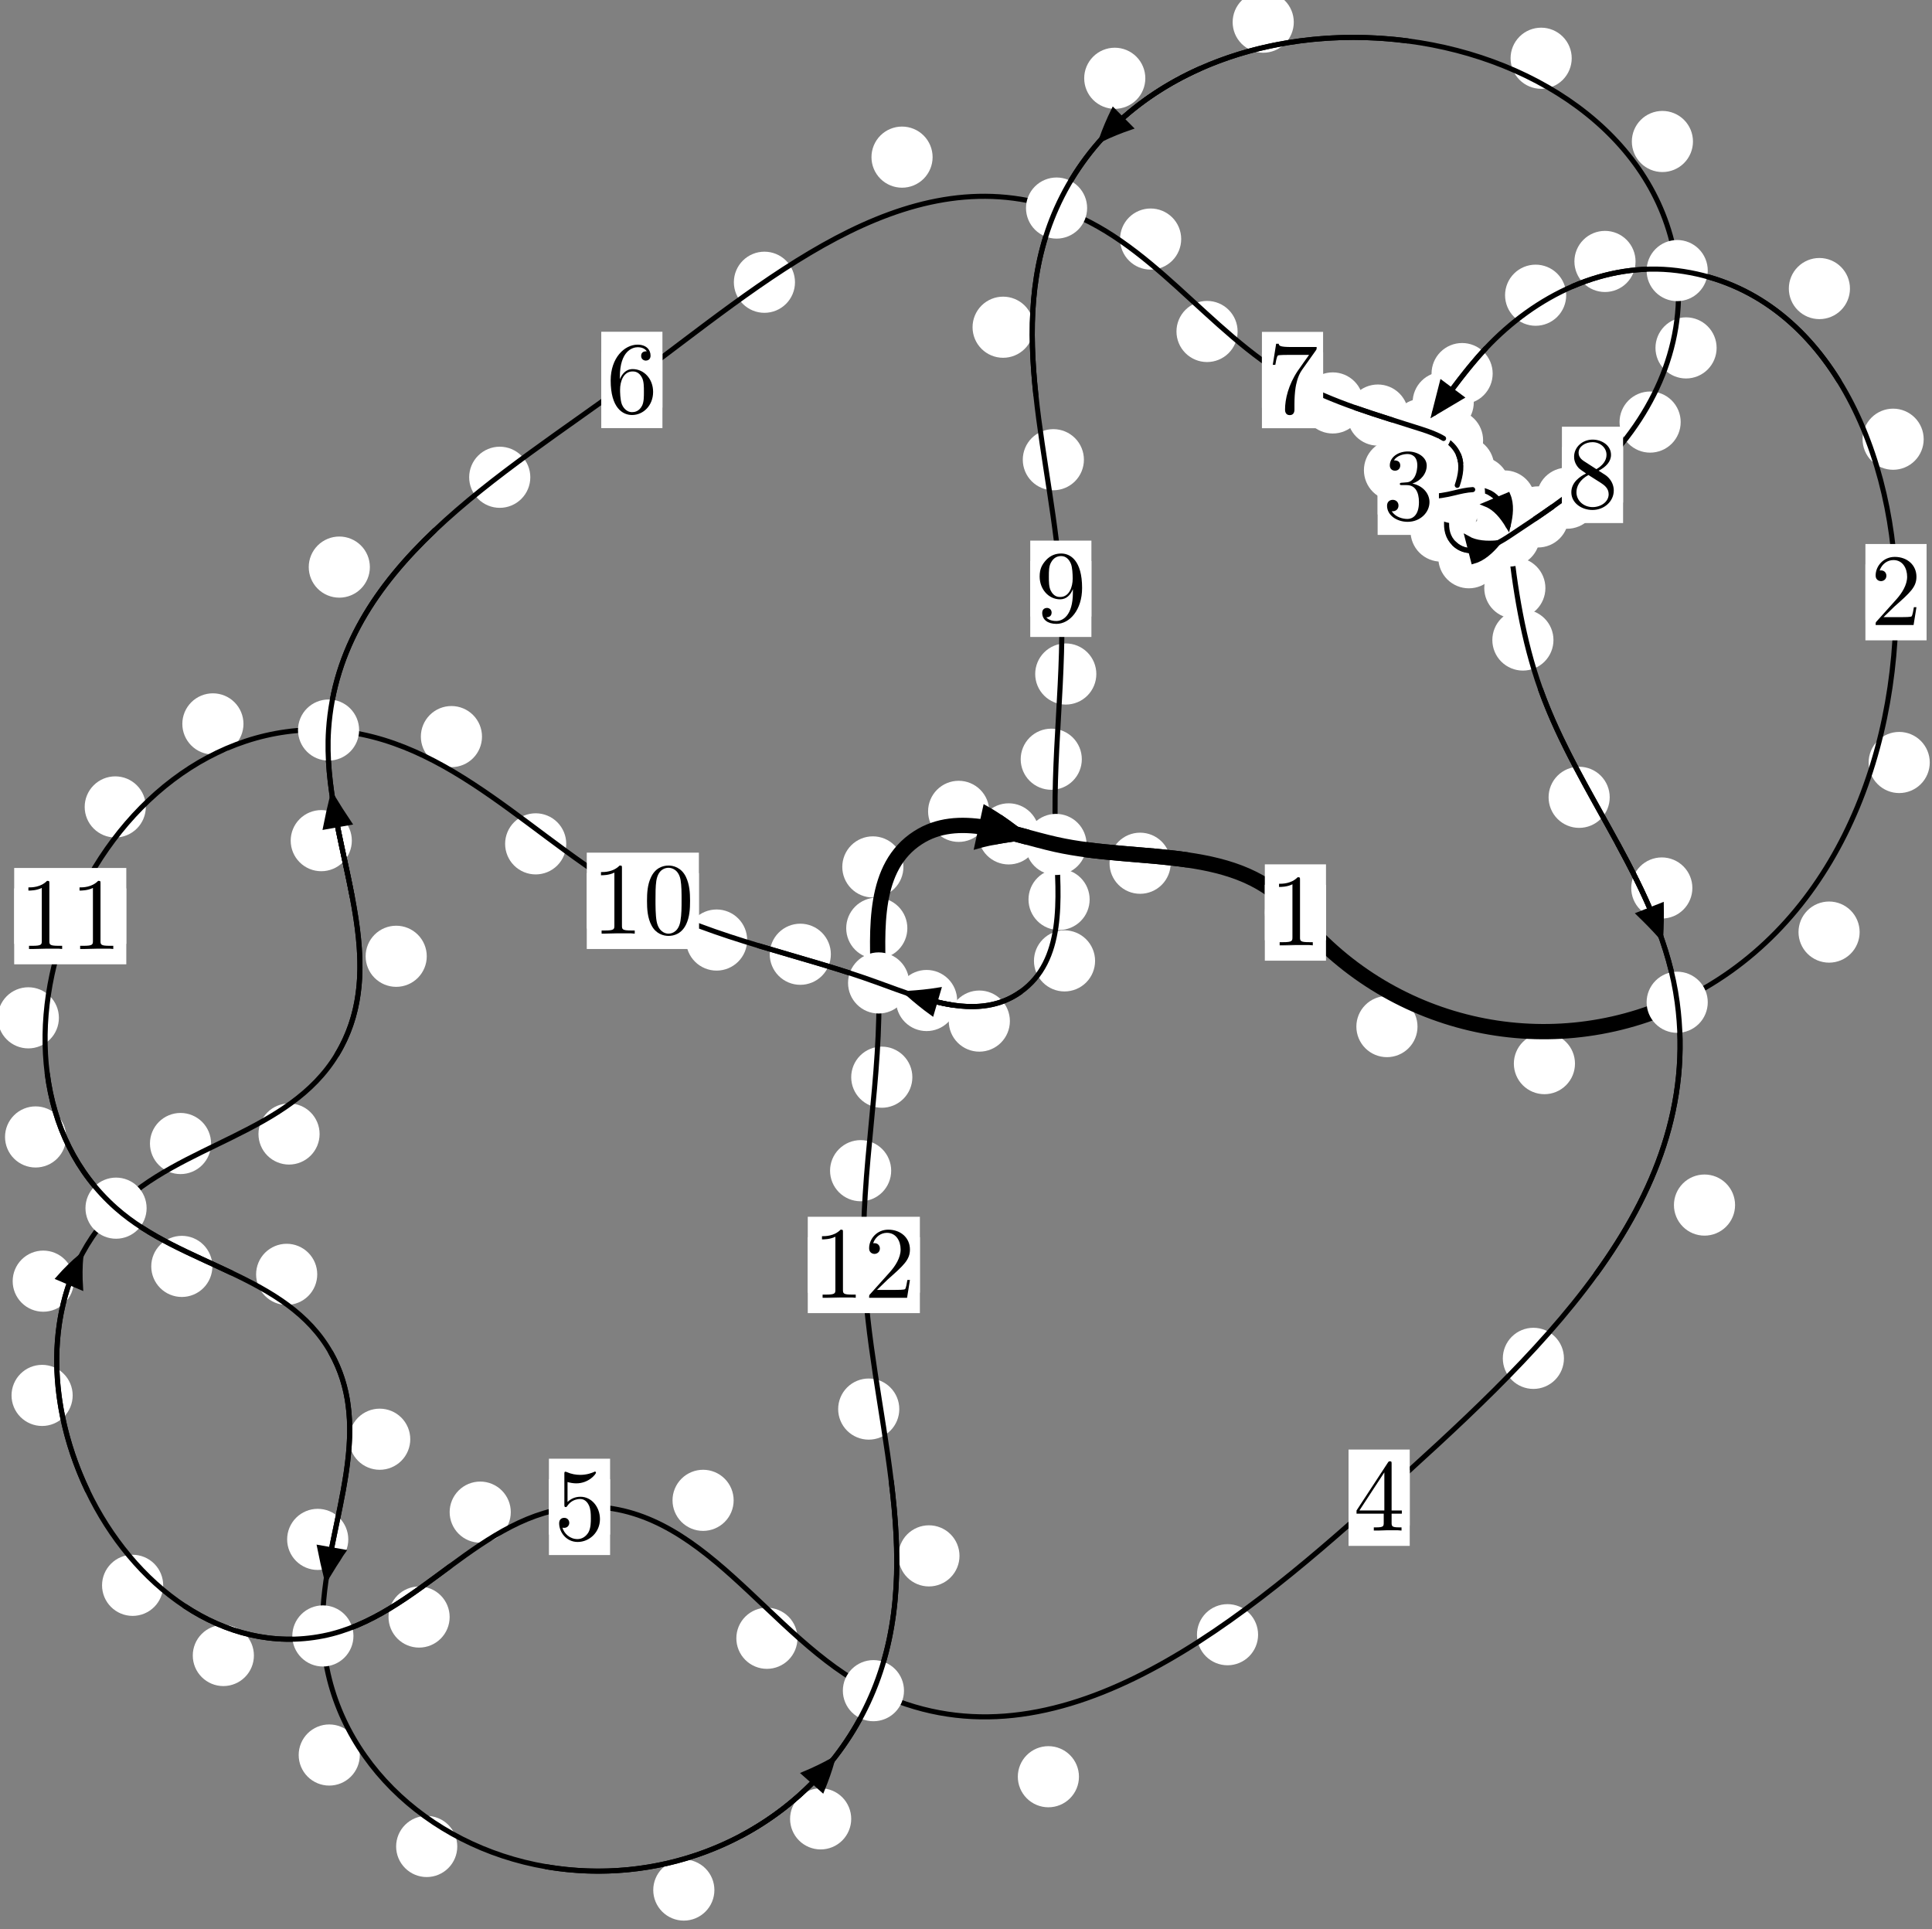 <?xml version="1.0"?>
<!-- Created by MetaPost 1.999 on 2021.07.06:0015 -->
<svg version="1.1" xmlns="http://www.w3.org/2000/svg" xmlns:xlink="http://www.w3.org/1999/xlink" width="188.916" height="188.614" viewBox="0 0 188.916 188.614">
<rect x="0" y="0" width="188.916" height="188.614" fill="#808080" stroke="none"/>
<!-- Original BoundingBox: -164.218613 -89.793549 24.697418 98.820892 -->
  <defs>
    <g transform="scale(0.01,0.01)" id="GLYPHcmr10_48">
      <path style="fill-rule: evenodd;" d="M460 -320C460 -400,455 -480,420 -554C374 -650,292 -666,250 -666C190 -666,117 -640,76 -547C44 -478,39 -400,39 -320C39 -245,43 -155,84 -79C127 2,200 22,249 22C303 22,379 1,423 -94C455 -163,460 -241,460 -320M249 -0C210 -0,151 -25,133 -121C122 -181,122 -273,122 -332C122 -396,122 -462,130 -516C149 -635,224 -644,249 -644C282 -644,348 -626,367 -527C377 -471,377 -395,377 -332C377 -257,377 -189,366 -125C351 -30,294 -0,249 -0"></path>
    </g>
    <g transform="scale(0.01,0.01)" id="GLYPHcmr10_49">
      <path style="fill-rule: evenodd;" d="M294 -640C294 -664,294 -666,271 -666C209 -602,121 -602,89 -602L89 -571C109 -571,168 -571,220 -597L220 -79C220 -43,217 -31,127 -31L95 -31L95 -0L257 -0L130 -3L217 -3L257 -3L297 -3L384 -3L419 -0L419 -31L387 -31C297 -31,294 -42,294 -79"></path>
    </g>
    <g transform="scale(0.01,0.01)" id="GLYPHcmr10_50">
      <path style="fill-rule: evenodd;" d="M127 -77L233 -180C389 -318,449 -372,449 -472C449 -586,359 -666,237 -666C124 -666,50 -574,50 -485C50 -429,100 -429,103 -429C120 -429,155 -441,155 -482C155 -508,137 -534,102 -534C94 -534,92 -534,89 -533C112 -598,166 -635,224 -635C315 -635,358 -554,358 -472C358 -392,308 -313,253 -251L61 -37C50 -26,50 -24,50 -0L421 -0L449 -174L424 -174C419 -144,412 -100,402 -85C395 -77,329 -77,307 -77"></path>
    </g>
    <g transform="scale(0.01,0.01)" id="GLYPHcmr10_51">
      <path style="fill-rule: evenodd;" d="M290 -352C372 -379,430 -449,430 -528C430 -610,342 -666,246 -666C145 -666,69 -606,69 -530C69 -497,91 -478,120 -478C151 -478,171 -500,171 -529C171 -579,124 -579,109 -579C140 -628,206 -641,242 -641C283 -641,338 -619,338 -529C338 -517,336 -459,310 -415C280 -367,246 -364,221 -363C213 -362,189 -360,182 -360C174 -359,167 -358,167 -348C167 -337,174 -337,191 -337L235 -337C317 -337,354 -269,354 -171C354 -35,285 -6,241 -6C198 -6,123 -23,88 -82C123 -77,154 -99,154 -137C154 -173,127 -193,98 -193C74 -193,42 -179,42 -135C42 -44,135 22,244 22C366 22,457 -69,457 -171C457 -253,394 -331,290 -352"></path>
    </g>
    <g transform="scale(0.01,0.01)" id="GLYPHcmr10_52">
      <path style="fill-rule: evenodd;" d="M294 -165L294 -78C294 -42,292 -31,218 -31L197 -31L197 -0L332 -0L238 -3L290 -3L332 -3L374 -3L427 -3L468 -0L468 -31L447 -31C373 -31,371 -42,371 -78L371 -165L471 -165L471 -196L371 -196L371 -651C371 -671,371 -677,355 -677C346 -677,343 -677,335 -665L28 -196L28 -165M300 -196L56 -196L300 -569"></path>
    </g>
    <g transform="scale(0.01,0.01)" id="GLYPHcmr10_53">
      <path style="fill-rule: evenodd;" d="M449 -201C449 -320,367 -420,259 -420C211 -420,168 -404,132 -369L132 -564C152 -558,185 -551,217 -551C340 -551,410 -642,410 -655C410 -661,407 -666,400 -666C399 -666,397 -666,392 -663C372 -654,323 -634,256 -634C216 -634,170 -641,123 -662C115 -665,113 -665,111 -665C101 -665,101 -657,101 -641L101 -345C101 -327,101 -319,115 -319C122 -319,124 -322,128 -328C139 -344,176 -398,257 -398C309 -398,334 -352,342 -334C358 -297,360 -258,360 -208C360 -173,360 -113,336 -71C312 -32,275 -6,229 -6C156 -6,99 -59,82 -118C85 -117,88 -116,99 -116C132 -116,149 -141,149 -165C149 -189,132 -214,99 -214C85 -214,50 -207,50 -161C50 -75,119 22,231 22C347 22,449 -74,449 -201"></path>
    </g>
    <g transform="scale(0.01,0.01)" id="GLYPHcmr10_54">
      <path style="fill-rule: evenodd;" d="M132 -328L132 -352C132 -605,256 -641,307 -641C331 -641,373 -635,395 -601C380 -601,340 -601,340 -556C340 -525,364 -510,386 -510C402 -510,432 -519,432 -558C432 -618,388 -666,305 -666C177 -666,42 -537,42 -316C42 -49,158 22,251 22C362 22,457 -72,457 -204C457 -331,368 -427,257 -427C189 -427,152 -376,132 -328M251 -6C188 -6,158 -66,152 -81C134 -128,134 -208,134 -226C134 -304,166 -404,256 -404C272 -404,318 -404,349 -342C367 -305,367 -254,367 -205C367 -157,367 -107,350 -71C320 -11,274 -6,251 -6"></path>
    </g>
    <g transform="scale(0.01,0.01)" id="GLYPHcmr10_55">
      <path style="fill-rule: evenodd;" d="M476 -609C485 -621,485 -623,485 -644L242 -644C120 -644,118 -657,114 -676L89 -676L56 -470L81 -470C84 -486,93 -549,106 -561C113 -567,191 -567,204 -567L411 -567C400 -551,321 -442,299 -409C209 -274,176 -135,176 -33C176 -23,176 22,222 22C268 22,268 -23,268 -33L268 -84C268 -139,271 -194,279 -248C283 -271,297 -357,341 -419"></path>
    </g>
    <g transform="scale(0.01,0.01)" id="GLYPHcmr10_56">
      <path style="fill-rule: evenodd;" d="M163 -457C117 -487,113 -521,113 -538C113 -599,178 -641,249 -641C322 -641,386 -589,386 -517C386 -460,347 -412,287 -377M309 -362C381 -399,430 -451,430 -517C430 -609,341 -666,250 -666C150 -666,69 -592,69 -499C69 -481,71 -436,113 -389C124 -377,161 -352,186 -335C128 -306,42 -250,42 -151C42 -45,144 22,249 22C362 22,457 -61,457 -168C457 -204,446 -249,408 -291C389 -312,373 -322,309 -362M209 -320L332 -242C360 -223,407 -193,407 -132C407 -58,332 -6,250 -6C164 -6,92 -68,92 -151C92 -209,124 -273,209 -320"></path>
    </g>
    <g transform="scale(0.01,0.01)" id="GLYPHcmr10_57">
      <path style="fill-rule: evenodd;" d="M367 -318L367 -286C367 -52,263 -6,205 -6C188 -6,134 -8,107 -42C151 -42,159 -71,159 -88C159 -119,135 -134,113 -134C97 -134,67 -125,67 -86C67 -19,121 22,206 22C335 22,457 -114,457 -329C457 -598,342 -666,253 -666C198 -666,149 -648,106 -603C65 -558,42 -516,42 -441C42 -316,130 -218,242 -218C303 -218,344 -260,367 -318M243 -241C227 -241,181 -241,150 -304C132 -341,132 -391,132 -440C132 -494,132 -541,153 -578C180 -628,218 -641,253 -641C299 -641,332 -607,349 -562C361 -530,365 -467,365 -421C365 -338,331 -241,243 -241"></path>
    </g>
  </defs>
  <path d="M138.607 100.379C138.607 99.586,138.292 98.826,137.731 98.265C137.171 97.705,136.411 97.39,135.618 97.39C134.825 97.39,134.065 97.705,133.505 98.265C132.944 98.826,132.629 99.586,132.629 100.379C132.629 101.171,132.944 101.932,133.505 102.492C134.065 103.053,134.825 103.367,135.618 103.367C136.411 103.367,137.171 103.053,137.731 102.492C138.292 101.932,138.607 101.171,138.607 100.379Z" style="fill: rgb(100%,100%,100%);stroke: none;"></path>
  <path d="M129.657 89.224C129.657 88.431,129.342 87.671,128.782 87.111C128.221 86.55,127.461 86.235,126.668 86.235C125.876 86.235,125.115 86.55,124.555 87.111C123.994 87.671,123.68 88.431,123.68 89.224C123.68 90.017,123.994 90.777,124.555 91.337C125.115 91.898,125.876 92.213,126.668 92.213C127.461 92.213,128.221 91.898,128.782 91.337C129.342 90.777,129.657 90.017,129.657 89.224Z" style="fill: rgb(100%,100%,100%);stroke: none;"></path>
  <path d="M181.84 91.137C181.84 90.345,181.525 89.584,180.965 89.024C180.405 88.464,179.644 88.149,178.852 88.149C178.059 88.149,177.299 88.464,176.738 89.024C176.178 89.584,175.863 90.345,175.863 91.137C175.863 91.93,176.178 92.69,176.738 93.251C177.299 93.811,178.059 94.126,178.852 94.126C179.644 94.126,180.405 93.811,180.965 93.251C181.525 92.69,181.84 91.93,181.84 91.137Z" style="fill: rgb(100%,100%,100%);stroke: none;"></path>
  <path d="M154.006 103.999C154.006 103.206,153.692 102.446,153.131 101.886C152.571 101.325,151.81 101.01,151.018 101.01C150.225 101.01,149.465 101.325,148.904 101.886C148.344 102.446,148.029 103.206,148.029 103.999C148.029 104.792,148.344 105.552,148.904 106.112C149.465 106.673,150.225 106.988,151.018 106.988C151.81 106.988,152.571 106.673,153.131 106.112C153.692 105.552,154.006 104.792,154.006 103.999Z" style="fill: rgb(100%,100%,100%);stroke: none;"></path>
  <path d="M188.103 42.946C188.103 42.153,187.788 41.393,187.228 40.832C186.667 40.272,185.907 39.957,185.114 39.957C184.322 39.957,183.562 40.272,183.001 40.832C182.441 41.393,182.126 42.153,182.126 42.946C182.126 43.738,182.441 44.498,183.001 45.059C183.562 45.619,184.322 45.934,185.114 45.934C185.907 45.934,186.667 45.619,187.228 45.059C187.788 44.498,188.103 43.738,188.103 42.946Z" style="fill: rgb(100%,100%,100%);stroke: none;"></path>
  <path d="M188.697 74.555C188.697 73.762,188.382 73.002,187.822 72.442C187.262 71.881,186.501 71.566,185.709 71.566C184.916 71.566,184.156 71.881,183.595 72.442C183.035 73.002,182.72 73.762,182.72 74.555C182.72 75.348,183.035 76.108,183.595 76.668C184.156 77.229,184.916 77.544,185.709 77.544C186.501 77.544,187.262 77.229,187.822 76.668C188.382 76.108,188.697 75.348,188.697 74.555Z" style="fill: rgb(100%,100%,100%);stroke: none;"></path>
  <path d="M159.928 25.564C159.928 24.771,159.613 24.011,159.052 23.45C158.492 22.89,157.732 22.575,156.939 22.575C156.146 22.575,155.386 22.89,154.826 23.45C154.265 24.011,153.95 24.771,153.95 25.564C153.95 26.356,154.265 27.117,154.826 27.677C155.386 28.237,156.146 28.552,156.939 28.552C157.732 28.552,158.492 28.237,159.052 27.677C159.613 27.117,159.928 26.356,159.928 25.564Z" style="fill: rgb(100%,100%,100%);stroke: none;"></path>
  <path d="M180.894 28.215C180.894 27.422,180.579 26.662,180.019 26.102C179.458 25.541,178.698 25.226,177.905 25.226C177.113 25.226,176.353 25.541,175.792 26.102C175.232 26.662,174.917 27.422,174.917 28.215C174.917 29.008,175.232 29.768,175.792 30.328C176.353 30.889,177.113 31.204,177.905 31.204C178.698 31.204,179.458 30.889,180.019 30.328C180.579 29.768,180.894 29.008,180.894 28.215Z" style="fill: rgb(100%,100%,100%);stroke: none;"></path>
  <path d="M145.957 36.529C145.957 35.736,145.642 34.976,145.082 34.416C144.521 33.855,143.761 33.54,142.968 33.54C142.176 33.54,141.415 33.855,140.855 34.416C140.295 34.976,139.98 35.736,139.98 36.529C139.98 37.322,140.295 38.082,140.855 38.642C141.415 39.203,142.176 39.518,142.968 39.518C143.761 39.518,144.521 39.203,145.082 38.642C145.642 38.082,145.957 37.322,145.957 36.529Z" style="fill: rgb(100%,100%,100%);stroke: none;"></path>
  <path d="M153.147 28.866C153.147 28.073,152.832 27.313,152.271 26.752C151.711 26.192,150.95 25.877,150.158 25.877C149.365 25.877,148.605 26.192,148.044 26.752C147.484 27.313,147.169 28.073,147.169 28.866C147.169 29.658,147.484 30.418,148.044 30.979C148.605 31.539,149.365 31.854,150.158 31.854C150.95 31.854,151.711 31.539,152.271 30.979C152.832 30.418,153.147 29.658,153.147 28.866Z" style="fill: rgb(100%,100%,100%);stroke: none;"></path>
  <path d="M140.603 43.768C140.603 42.975,140.288 42.215,139.728 41.655C139.167 41.094,138.407 40.779,137.614 40.779C136.822 40.779,136.062 41.094,135.501 41.655C134.941 42.215,134.626 42.975,134.626 43.768C134.626 44.561,134.941 45.321,135.501 45.881C136.062 46.442,136.822 46.757,137.614 46.757C138.407 46.757,139.167 46.442,139.728 45.881C140.288 45.321,140.603 44.561,140.603 43.768Z" style="fill: rgb(100%,100%,100%);stroke: none;"></path>
  <path d="M144.109 39.35C144.109 38.557,143.794 37.797,143.233 37.236C142.673 36.676,141.913 36.361,141.12 36.361C140.327 36.361,139.567 36.676,139.007 37.236C138.446 37.797,138.131 38.557,138.131 39.35C138.131 40.142,138.446 40.902,139.007 41.463C139.567 42.023,140.327 42.338,141.12 42.338C141.913 42.338,142.673 42.023,143.233 41.463C143.794 40.902,144.109 40.142,144.109 39.35Z" style="fill: rgb(100%,100%,100%);stroke: none;"></path>
  <path d="M141.731 48.847C141.731 48.055,141.416 47.294,140.855 46.734C140.295 46.174,139.535 45.859,138.742 45.859C137.949 45.859,137.189 46.174,136.629 46.734C136.068 47.294,135.753 48.055,135.753 48.847C135.753 49.64,136.068 50.4,136.629 50.961C137.189 51.521,137.949 51.836,138.742 51.836C139.535 51.836,140.295 51.521,140.855 50.961C141.416 50.4,141.731 49.64,141.731 48.847Z" style="fill: rgb(100%,100%,100%);stroke: none;"></path>
  <path d="M139.346 45.977C139.346 45.185,139.031 44.424,138.47 43.864C137.91 43.304,137.149 42.989,136.357 42.989C135.564 42.989,134.804 43.304,134.243 43.864C133.683 44.424,133.368 45.185,133.368 45.977C133.368 46.77,133.683 47.53,134.243 48.091C134.804 48.651,135.564 48.966,136.357 48.966C137.149 48.966,137.91 48.651,138.47 48.091C139.031 47.53,139.346 46.77,139.346 45.977Z" style="fill: rgb(100%,100%,100%);stroke: none;"></path>
  <path d="M146.38 47.901C146.38 47.108,146.065 46.348,145.504 45.787C144.944 45.227,144.184 44.912,143.391 44.912C142.598 44.912,141.838 45.227,141.278 45.787C140.717 46.348,140.402 47.108,140.402 47.901C140.402 48.693,140.717 49.454,141.278 50.014C141.838 50.575,142.598 50.89,143.391 50.89C144.184 50.89,144.944 50.575,145.504 50.014C146.065 49.454,146.38 48.693,146.38 47.901Z" style="fill: rgb(100%,100%,100%);stroke: none;"></path>
  <path d="M143.573 48.594C143.573 47.801,143.258 47.041,142.697 46.481C142.137 45.92,141.377 45.605,140.584 45.605C139.791 45.605,139.031 45.92,138.471 46.481C137.91 47.041,137.595 47.801,137.595 48.594C137.595 49.387,137.91 50.147,138.471 50.707C139.031 51.268,139.791 51.583,140.584 51.583C141.377 51.583,142.137 51.268,142.697 50.707C143.258 50.147,143.573 49.387,143.573 48.594Z" style="fill: rgb(100%,100%,100%);stroke: none;"></path>
  <path d="M150.117 48.984C150.117 48.192,149.802 47.432,149.241 46.871C148.681 46.311,147.921 45.996,147.128 45.996C146.335 45.996,145.575 46.311,145.015 46.871C144.454 47.432,144.139 48.192,144.139 48.984C144.139 49.777,144.454 50.537,145.015 51.098C145.575 51.658,146.335 51.973,147.128 51.973C147.921 51.973,148.681 51.658,149.241 51.098C149.802 50.537,150.117 49.777,150.117 48.984Z" style="fill: rgb(100%,100%,100%);stroke: none;"></path>
  <path d="M147.631 47.631C147.631 46.838,147.316 46.078,146.755 45.517C146.195 44.957,145.435 44.642,144.642 44.642C143.849 44.642,143.089 44.957,142.529 45.517C141.968 46.078,141.653 46.838,141.653 47.631C141.653 48.423,141.968 49.184,142.529 49.744C143.089 50.305,143.849 50.619,144.642 50.619C145.435 50.619,146.195 50.305,146.755 49.744C147.316 49.184,147.631 48.423,147.631 47.631Z" style="fill: rgb(100%,100%,100%);stroke: none;"></path>
  <path d="M151.113 57.498C151.113 56.706,150.798 55.946,150.238 55.385C149.678 54.825,148.917 54.51,148.125 54.51C147.332 54.51,146.572 54.825,146.011 55.385C145.451 55.946,145.136 56.706,145.136 57.498C145.136 58.291,145.451 59.051,146.011 59.612C146.572 60.172,147.332 60.487,148.125 60.487C148.917 60.487,149.678 60.172,150.238 59.612C150.798 59.051,151.113 58.291,151.113 57.498Z" style="fill: rgb(100%,100%,100%);stroke: none;"></path>
  <path d="M150.404 50.766C150.404 49.973,150.089 49.213,149.529 48.653C148.968 48.092,148.208 47.777,147.415 47.777C146.623 47.777,145.863 48.092,145.302 48.653C144.742 49.213,144.427 49.973,144.427 50.766C144.427 51.559,144.742 52.319,145.302 52.879C145.863 53.44,146.623 53.755,147.415 53.755C148.208 53.755,148.968 53.44,149.529 52.879C150.089 52.319,150.404 51.559,150.404 50.766Z" style="fill: rgb(100%,100%,100%);stroke: none;"></path>
  <path d="M157.402 77.959C157.402 77.167,157.087 76.406,156.527 75.846C155.966 75.285,155.206 74.971,154.413 74.971C153.621 74.971,152.86 75.285,152.3 75.846C151.74 76.406,151.425 77.167,151.425 77.959C151.425 78.752,151.74 79.512,152.3 80.073C152.86 80.633,153.621 80.948,154.413 80.948C155.206 80.948,155.966 80.633,156.527 80.073C157.087 79.512,157.402 78.752,157.402 77.959Z" style="fill: rgb(100%,100%,100%);stroke: none;"></path>
  <path d="M151.902 62.58C151.902 61.787,151.587 61.027,151.027 60.467C150.467 59.906,149.706 59.591,148.914 59.591C148.121 59.591,147.361 59.906,146.8 60.467C146.24 61.027,145.925 61.787,145.925 62.58C145.925 63.373,146.24 64.133,146.8 64.693C147.361 65.254,148.121 65.569,148.914 65.569C149.706 65.569,150.467 65.254,151.027 64.693C151.587 64.133,151.902 63.373,151.902 62.58Z" style="fill: rgb(100%,100%,100%);stroke: none;"></path>
  <path d="M169.66 117.829C169.66 117.037,169.345 116.277,168.784 115.716C168.224 115.156,167.464 114.841,166.671 114.841C165.878 114.841,165.118 115.156,164.558 115.716C163.997 116.277,163.682 117.037,163.682 117.829C163.682 118.622,163.997 119.382,164.558 119.943C165.118 120.503,165.878 120.818,166.671 120.818C167.464 120.818,168.224 120.503,168.784 119.943C169.345 119.382,169.66 118.622,169.66 117.829Z" style="fill: rgb(100%,100%,100%);stroke: none;"></path>
  <path d="M165.484 86.826C165.484 86.033,165.169 85.273,164.608 84.712C164.048 84.152,163.288 83.837,162.495 83.837C161.702 83.837,160.942 84.152,160.382 84.712C159.821 85.273,159.506 86.033,159.506 86.826C159.506 87.618,159.821 88.378,160.382 88.939C160.942 89.499,161.702 89.814,162.495 89.814C163.288 89.814,164.048 89.499,164.608 88.939C165.169 88.378,165.484 87.618,165.484 86.826Z" style="fill: rgb(100%,100%,100%);stroke: none;"></path>
  <path d="M123.019 159.839C123.019 159.046,122.704 158.286,122.144 157.725C121.583 157.165,120.823 156.85,120.03 156.85C119.238 156.85,118.478 157.165,117.917 157.725C117.357 158.286,117.042 159.046,117.042 159.839C117.042 160.631,117.357 161.391,117.917 161.952C118.478 162.512,119.238 162.827,120.03 162.827C120.823 162.827,121.583 162.512,122.144 161.952C122.704 161.391,123.019 160.631,123.019 159.839Z" style="fill: rgb(100%,100%,100%);stroke: none;"></path>
  <path d="M152.927 132.817C152.927 132.024,152.612 131.264,152.052 130.704C151.491 130.143,150.731 129.828,149.938 129.828C149.146 129.828,148.386 130.143,147.825 130.704C147.265 131.264,146.95 132.024,146.95 132.817C146.95 133.61,147.265 134.37,147.825 134.93C148.386 135.491,149.146 135.806,149.938 135.806C150.731 135.806,151.491 135.491,152.052 134.93C152.612 134.37,152.927 133.61,152.927 132.817Z" style="fill: rgb(100%,100%,100%);stroke: none;"></path>
  <path d="M77.979 160.188C77.979 159.395,77.664 158.635,77.104 158.075C76.543 157.514,75.783 157.199,74.99 157.199C74.198 157.199,73.438 157.514,72.877 158.075C72.317 158.635,72.002 159.395,72.002 160.188C72.002 160.981,72.317 161.741,72.877 162.301C73.438 162.862,74.198 163.177,74.99 163.177C75.783 163.177,76.543 162.862,77.104 162.301C77.664 161.741,77.979 160.981,77.979 160.188Z" style="fill: rgb(100%,100%,100%);stroke: none;"></path>
  <path d="M105.503 173.724C105.503 172.932,105.188 172.172,104.627 171.611C104.067 171.051,103.307 170.736,102.514 170.736C101.721 170.736,100.961 171.051,100.401 171.611C99.84 172.172,99.525 172.932,99.525 173.724C99.525 174.517,99.84 175.277,100.401 175.838C100.961 176.398,101.721 176.713,102.514 176.713C103.307 176.713,104.067 176.398,104.627 175.838C105.188 175.277,105.503 174.517,105.503 173.724Z" style="fill: rgb(100%,100%,100%);stroke: none;"></path>
  <path d="M49.946 147.854C49.946 147.061,49.631 146.301,49.07 145.74C48.51 145.18,47.75 144.865,46.957 144.865C46.164 144.865,45.404 145.18,44.844 145.74C44.283 146.301,43.968 147.061,43.968 147.854C43.968 148.646,44.283 149.406,44.844 149.967C45.404 150.527,46.164 150.842,46.957 150.842C47.75 150.842,48.51 150.527,49.07 149.967C49.631 149.406,49.946 148.646,49.946 147.854Z" style="fill: rgb(100%,100%,100%);stroke: none;"></path>
  <path d="M71.738 146.7C71.738 145.907,71.424 145.147,70.863 144.586C70.303 144.026,69.542 143.711,68.75 143.711C67.957 143.711,67.197 144.026,66.636 144.586C66.076 145.147,65.761 145.907,65.761 146.7C65.761 147.492,66.076 148.252,66.636 148.813C67.197 149.373,67.957 149.688,68.75 149.688C69.542 149.688,70.303 149.373,70.863 148.813C71.424 148.252,71.738 147.492,71.738 146.7Z" style="fill: rgb(100%,100%,100%);stroke: none;"></path>
  <path d="M24.828 161.872C24.828 161.079,24.513 160.319,23.953 159.759C23.392 159.198,22.632 158.883,21.839 158.883C21.047 158.883,20.286 159.198,19.726 159.759C19.165 160.319,18.851 161.079,18.851 161.872C18.851 162.665,19.165 163.425,19.726 163.985C20.286 164.546,21.047 164.861,21.839 164.861C22.632 164.861,23.392 164.546,23.953 163.985C24.513 163.425,24.828 162.665,24.828 161.872Z" style="fill: rgb(100%,100%,100%);stroke: none;"></path>
  <path d="M43.968 158.111C43.968 157.318,43.653 156.558,43.092 155.997C42.532 155.437,41.772 155.122,40.979 155.122C40.186 155.122,39.426 155.437,38.866 155.997C38.305 156.558,37.99 157.318,37.99 158.111C37.99 158.903,38.305 159.663,38.866 160.224C39.426 160.784,40.186 161.099,40.979 161.099C41.772 161.099,42.532 160.784,43.092 160.224C43.653 159.663,43.968 158.903,43.968 158.111Z" style="fill: rgb(100%,100%,100%);stroke: none;"></path>
  <path d="M7.106 136.441C7.106 135.648,6.791 134.888,6.23 134.327C5.67 133.767,4.91 133.452,4.117 133.452C3.324 133.452,2.564 133.767,2.004 134.327C1.443 134.888,1.128 135.648,1.128 136.441C1.128 137.233,1.443 137.994,2.004 138.554C2.564 139.114,3.324 139.429,4.117 139.429C4.91 139.429,5.67 139.114,6.23 138.554C6.791 137.994,7.106 137.233,7.106 136.441Z" style="fill: rgb(100%,100%,100%);stroke: none;"></path>
  <path d="M15.957 155.01C15.957 154.218,15.642 153.458,15.081 152.897C14.521 152.337,13.761 152.022,12.968 152.022C12.175 152.022,11.415 152.337,10.855 152.897C10.294 153.458,9.979 154.218,9.979 155.01C9.979 155.803,10.294 156.563,10.855 157.124C11.415 157.684,12.175 157.999,12.968 157.999C13.761 157.999,14.521 157.684,15.081 157.124C15.642 156.563,15.957 155.803,15.957 155.01Z" style="fill: rgb(100%,100%,100%);stroke: none;"></path>
  <path d="M20.64 111.811C20.64 111.018,20.325 110.258,19.765 109.697C19.204 109.137,18.444 108.822,17.652 108.822C16.859 108.822,16.099 109.137,15.538 109.697C14.978 110.258,14.663 111.018,14.663 111.811C14.663 112.603,14.978 113.364,15.538 113.924C16.099 114.485,16.859 114.8,17.652 114.8C18.444 114.8,19.204 114.485,19.765 113.924C20.325 113.364,20.64 112.603,20.64 111.811Z" style="fill: rgb(100%,100%,100%);stroke: none;"></path>
  <path d="M7.217 125.269C7.217 124.476,6.902 123.716,6.342 123.156C5.781 122.595,5.021 122.28,4.228 122.28C3.436 122.28,2.676 122.595,2.115 123.156C1.555 123.716,1.24 124.476,1.24 125.269C1.24 126.062,1.555 126.822,2.115 127.382C2.676 127.943,3.436 128.258,4.228 128.258C5.021 128.258,5.781 127.943,6.342 127.382C6.902 126.822,7.217 126.062,7.217 125.269Z" style="fill: rgb(100%,100%,100%);stroke: none;"></path>
  <path d="M41.73 93.503C41.73 92.711,41.415 91.951,40.855 91.39C40.294 90.83,39.534 90.515,38.742 90.515C37.949 90.515,37.189 90.83,36.628 91.39C36.068 91.951,35.753 92.711,35.753 93.503C35.753 94.296,36.068 95.056,36.628 95.617C37.189 96.177,37.949 96.492,38.742 96.492C39.534 96.492,40.294 96.177,40.855 95.617C41.415 95.056,41.73 94.296,41.73 93.503Z" style="fill: rgb(100%,100%,100%);stroke: none;"></path>
  <path d="M31.251 110.88C31.251 110.088,30.936 109.328,30.376 108.767C29.815 108.207,29.055 107.892,28.262 107.892C27.47 107.892,26.71 108.207,26.149 108.767C25.589 109.328,25.274 110.088,25.274 110.88C25.274 111.673,25.589 112.433,26.149 112.994C26.71 113.554,27.47 113.869,28.262 113.869C29.055 113.869,29.815 113.554,30.376 112.994C30.936 112.433,31.251 111.673,31.251 110.88Z" style="fill: rgb(100%,100%,100%);stroke: none;"></path>
  <path d="M36.167 55.449C36.167 54.657,35.852 53.896,35.292 53.336C34.731 52.776,33.971 52.461,33.178 52.461C32.386 52.461,31.625 52.776,31.065 53.336C30.505 53.896,30.19 54.657,30.19 55.449C30.19 56.242,30.505 57.002,31.065 57.563C31.625 58.123,32.386 58.438,33.178 58.438C33.971 58.438,34.731 58.123,35.292 57.563C35.852 57.002,36.167 56.242,36.167 55.449Z" style="fill: rgb(100%,100%,100%);stroke: none;"></path>
  <path d="M34.403 82.198C34.403 81.405,34.088 80.645,33.527 80.084C32.967 79.524,32.207 79.209,31.414 79.209C30.621 79.209,29.861 79.524,29.301 80.084C28.74 80.645,28.425 81.405,28.425 82.198C28.425 82.99,28.74 83.751,29.301 84.311C29.861 84.872,30.621 85.186,31.414 85.186C32.207 85.186,32.967 84.872,33.527 84.311C34.088 83.751,34.403 82.99,34.403 82.198Z" style="fill: rgb(100%,100%,100%);stroke: none;"></path>
  <path d="M77.736 27.598C77.736 26.805,77.421 26.045,76.861 25.485C76.3 24.924,75.54 24.609,74.747 24.609C73.955 24.609,73.194 24.924,72.634 25.485C72.074 26.045,71.759 26.805,71.759 27.598C71.759 28.391,72.074 29.151,72.634 29.711C73.194 30.272,73.955 30.587,74.747 30.587C75.54 30.587,76.3 30.272,76.861 29.711C77.421 29.151,77.736 28.391,77.736 27.598Z" style="fill: rgb(100%,100%,100%);stroke: none;"></path>
  <path d="M51.855 46.667C51.855 45.874,51.54 45.114,50.979 44.553C50.419 43.993,49.659 43.678,48.866 43.678C48.073 43.678,47.313 43.993,46.753 44.553C46.192 45.114,45.877 45.874,45.877 46.667C45.877 47.459,46.192 48.219,46.753 48.78C47.313 49.34,48.073 49.655,48.866 49.655C49.659 49.655,50.419 49.34,50.979 48.78C51.54 48.219,51.855 47.459,51.855 46.667Z" style="fill: rgb(100%,100%,100%);stroke: none;"></path>
  <path d="M115.5 23.374C115.5 22.582,115.185 21.821,114.625 21.261C114.064 20.701,113.304 20.386,112.511 20.386C111.719 20.386,110.958 20.701,110.398 21.261C109.837 21.821,109.523 22.582,109.523 23.374C109.523 24.167,109.837 24.927,110.398 25.488C110.958 26.048,111.719 26.363,112.511 26.363C113.304 26.363,114.064 26.048,114.625 25.488C115.185 24.927,115.5 24.167,115.5 23.374Z" style="fill: rgb(100%,100%,100%);stroke: none;"></path>
  <path d="M91.192 15.364C91.192 14.572,90.877 13.812,90.317 13.251C89.756 12.691,88.996 12.376,88.203 12.376C87.411 12.376,86.65 12.691,86.09 13.251C85.529 13.812,85.215 14.572,85.215 15.364C85.215 16.157,85.529 16.917,86.09 17.478C86.65 18.038,87.411 18.353,88.203 18.353C88.996 18.353,89.756 18.038,90.317 17.478C90.877 16.917,91.192 16.157,91.192 15.364Z" style="fill: rgb(100%,100%,100%);stroke: none;"></path>
  <path d="M133.312 39.399C133.312 38.606,132.997 37.846,132.436 37.285C131.876 36.725,131.116 36.41,130.323 36.41C129.53 36.41,128.77 36.725,128.21 37.285C127.649 37.846,127.334 38.606,127.334 39.399C127.334 40.191,127.649 40.951,128.21 41.512C128.77 42.072,129.53 42.387,130.323 42.387C131.116 42.387,131.876 42.072,132.436 41.512C132.997 40.951,133.312 40.191,133.312 39.399Z" style="fill: rgb(100%,100%,100%);stroke: none;"></path>
  <path d="M121.017 32.412C121.017 31.619,120.702 30.859,120.141 30.298C119.581 29.738,118.821 29.423,118.028 29.423C117.235 29.423,116.475 29.738,115.915 30.298C115.354 30.859,115.039 31.619,115.039 32.412C115.039 33.204,115.354 33.965,115.915 34.525C116.475 35.085,117.235 35.4,118.028 35.4C118.821 35.4,119.581 35.085,120.141 34.525C120.702 33.965,121.017 33.204,121.017 32.412Z" style="fill: rgb(100%,100%,100%);stroke: none;"></path>
  <path d="M143.485 42.451C143.485 41.659,143.17 40.898,142.61 40.338C142.049 39.778,141.289 39.463,140.497 39.463C139.704 39.463,138.944 39.778,138.383 40.338C137.823 40.898,137.508 41.659,137.508 42.451C137.508 43.244,137.823 44.004,138.383 44.565C138.944 45.125,139.704 45.44,140.497 45.44C141.289 45.44,142.049 45.125,142.61 44.565C143.17 44.004,143.485 43.244,143.485 42.451Z" style="fill: rgb(100%,100%,100%);stroke: none;"></path>
  <path d="M137.719 40.585C137.719 39.792,137.404 39.032,136.844 38.472C136.283 37.911,135.523 37.596,134.73 37.596C133.938 37.596,133.178 37.911,132.617 38.472C132.057 39.032,131.742 39.792,131.742 40.585C131.742 41.378,132.057 42.138,132.617 42.698C133.178 43.259,133.938 43.574,134.73 43.574C135.523 43.574,136.283 43.259,136.844 42.698C137.404 42.138,137.719 41.378,137.719 40.585Z" style="fill: rgb(100%,100%,100%);stroke: none;"></path>
  <path d="M146.106 45.664C146.106 44.871,145.791 44.111,145.23 43.551C144.67 42.99,143.91 42.675,143.117 42.675C142.324 42.675,141.564 42.99,141.004 43.551C140.443 44.111,140.128 44.871,140.128 45.664C140.128 46.457,140.443 47.217,141.004 47.777C141.564 48.338,142.324 48.653,143.117 48.653C143.91 48.653,144.67 48.338,145.23 47.777C145.791 47.217,146.106 46.457,146.106 45.664Z" style="fill: rgb(100%,100%,100%);stroke: none;"></path>
  <path d="M145.022 43.056C145.022 42.263,144.707 41.503,144.147 40.943C143.586 40.382,142.826 40.067,142.034 40.067C141.241 40.067,140.481 40.382,139.92 40.943C139.36 41.503,139.045 42.263,139.045 43.056C139.045 43.849,139.36 44.609,139.92 45.169C140.481 45.73,141.241 46.045,142.034 46.045C142.826 46.045,143.586 45.73,144.147 45.169C144.707 44.609,145.022 43.849,145.022 43.056Z" style="fill: rgb(100%,100%,100%);stroke: none;"></path>
  <path d="M144.517 49.931C144.517 49.138,144.202 48.378,143.641 47.818C143.081 47.257,142.321 46.942,141.528 46.942C140.735 46.942,139.975 47.257,139.415 47.818C138.854 48.378,138.539 49.138,138.539 49.931C138.539 50.724,138.854 51.484,139.415 52.044C139.975 52.605,140.735 52.92,141.528 52.92C142.321 52.92,143.081 52.605,143.641 52.044C144.202 51.484,144.517 50.724,144.517 49.931Z" style="fill: rgb(100%,100%,100%);stroke: none;"></path>
  <path d="M145.691 46.98C145.691 46.187,145.377 45.427,144.816 44.866C144.256 44.306,143.495 43.991,142.703 43.991C141.91 43.991,141.15 44.306,140.589 44.866C140.029 45.427,139.714 46.187,139.714 46.98C139.714 47.772,140.029 48.532,140.589 49.093C141.15 49.653,141.91 49.968,142.703 49.968C143.495 49.968,144.256 49.653,144.816 49.093C145.377 48.532,145.691 47.772,145.691 46.98Z" style="fill: rgb(100%,100%,100%);stroke: none;"></path>
  <path d="M146.62 54.536C146.62 53.743,146.305 52.983,145.744 52.422C145.184 51.862,144.424 51.547,143.631 51.547C142.838 51.547,142.078 51.862,141.518 52.422C140.957 52.983,140.642 53.743,140.642 54.536C140.642 55.328,140.957 56.088,141.518 56.649C142.078 57.209,142.838 57.524,143.631 57.524C144.424 57.524,145.184 57.209,145.744 56.649C146.305 56.088,146.62 55.328,146.62 54.536Z" style="fill: rgb(100%,100%,100%);stroke: none;"></path>
  <path d="M143.899 51.928C143.899 51.135,143.584 50.375,143.024 49.814C142.463 49.254,141.703 48.939,140.91 48.939C140.118 48.939,139.357 49.254,138.797 49.814C138.237 50.375,137.922 51.135,137.922 51.928C137.922 52.72,138.237 53.48,138.797 54.041C139.357 54.601,140.118 54.916,140.91 54.916C141.703 54.916,142.463 54.601,143.024 54.041C143.584 53.48,143.899 52.72,143.899 51.928Z" style="fill: rgb(100%,100%,100%);stroke: none;"></path>
  <path d="M153.381 50.543C153.381 49.75,153.066 48.99,152.506 48.43C151.945 47.869,151.185 47.554,150.392 47.554C149.6 47.554,148.84 47.869,148.279 48.43C147.719 48.99,147.404 49.75,147.404 50.543C147.404 51.336,147.719 52.096,148.279 52.656C148.84 53.217,149.6 53.532,150.392 53.532C151.185 53.532,151.945 53.217,152.506 52.656C153.066 52.096,153.381 51.336,153.381 50.543Z" style="fill: rgb(100%,100%,100%);stroke: none;"></path>
  <path d="M148.797 53.596C148.797 52.803,148.482 52.043,147.921 51.482C147.361 50.922,146.601 50.607,145.808 50.607C145.015 50.607,144.255 50.922,143.695 51.482C143.134 52.043,142.819 52.803,142.819 53.596C142.819 54.388,143.134 55.149,143.695 55.709C144.255 56.27,145.015 56.584,145.808 56.584C146.601 56.584,147.361 56.27,147.921 55.709C148.482 55.149,148.797 54.388,148.797 53.596Z" style="fill: rgb(100%,100%,100%);stroke: none;"></path>
  <path d="M164.342 41.269C164.342 40.477,164.027 39.716,163.466 39.156C162.906 38.596,162.146 38.281,161.353 38.281C160.56 38.281,159.8 38.596,159.24 39.156C158.679 39.716,158.364 40.477,158.364 41.269C158.364 42.062,158.679 42.822,159.24 43.383C159.8 43.943,160.56 44.258,161.353 44.258C162.146 44.258,162.906 43.943,163.466 43.383C164.027 42.822,164.342 42.062,164.342 41.269Z" style="fill: rgb(100%,100%,100%);stroke: none;"></path>
  <path d="M156.224 48.712C156.224 47.919,155.909 47.159,155.349 46.598C154.788 46.038,154.028 45.723,153.236 45.723C152.443 45.723,151.683 46.038,151.122 46.598C150.562 47.159,150.247 47.919,150.247 48.712C150.247 49.504,150.562 50.265,151.122 50.825C151.683 51.386,152.443 51.701,153.236 51.701C154.028 51.701,154.788 51.386,155.349 50.825C155.909 50.265,156.224 49.504,156.224 48.712Z" style="fill: rgb(100%,100%,100%);stroke: none;"></path>
  <path d="M165.543 13.835C165.543 13.042,165.228 12.282,164.668 11.721C164.107 11.161,163.347 10.846,162.555 10.846C161.762 10.846,161.002 11.161,160.441 11.721C159.881 12.282,159.566 13.042,159.566 13.835C159.566 14.627,159.881 15.387,160.441 15.948C161.002 16.508,161.762 16.823,162.555 16.823C163.347 16.823,164.107 16.508,164.668 15.948C165.228 15.387,165.543 14.627,165.543 13.835Z" style="fill: rgb(100%,100%,100%);stroke: none;"></path>
  <path d="M167.855 34.018C167.855 33.225,167.54 32.465,166.979 31.904C166.419 31.344,165.659 31.029,164.866 31.029C164.073 31.029,163.313 31.344,162.753 31.904C162.192 32.465,161.877 33.225,161.877 34.018C161.877 34.81,162.192 35.571,162.753 36.131C163.313 36.691,164.073 37.006,164.866 37.006C165.659 37.006,166.419 36.691,166.979 36.131C167.54 35.571,167.855 34.81,167.855 34.018Z" style="fill: rgb(100%,100%,100%);stroke: none;"></path>
  <path d="M126.51 2.168C126.51 1.375,126.195 0.615,125.634 0.055C125.074 -0.506,124.314 -0.821,123.521 -0.821C122.728 -0.821,121.968 -0.506,121.408 0.055C120.847 0.615,120.532 1.375,120.532 2.168C120.532 2.961,120.847 3.721,121.408 4.281C121.968 4.842,122.728 5.157,123.521 5.157C124.314 5.157,125.074 4.842,125.634 4.281C126.195 3.721,126.51 2.961,126.51 2.168Z" style="fill: rgb(100%,100%,100%);stroke: none;"></path>
  <path d="M153.686 5.694C153.686 4.902,153.371 4.142,152.81 3.581C152.25 3.021,151.49 2.706,150.697 2.706C149.904 2.706,149.144 3.021,148.584 3.581C148.023 4.142,147.708 4.902,147.708 5.694C147.708 6.487,148.023 7.247,148.584 7.808C149.144 8.368,149.904 8.683,150.697 8.683C151.49 8.683,152.25 8.368,152.81 7.808C153.371 7.247,153.686 6.487,153.686 5.694Z" style="fill: rgb(100%,100%,100%);stroke: none;"></path>
  <path d="M101.076 31.995C101.076 31.202,100.761 30.442,100.201 29.881C99.64 29.321,98.88 29.006,98.087 29.006C97.295 29.006,96.535 29.321,95.974 29.881C95.414 30.442,95.099 31.202,95.099 31.995C95.099 32.787,95.414 33.548,95.974 34.108C96.535 34.669,97.295 34.983,98.087 34.983C98.88 34.983,99.64 34.669,100.201 34.108C100.761 33.548,101.076 32.787,101.076 31.995Z" style="fill: rgb(100%,100%,100%);stroke: none;"></path>
  <path d="M111.993 7.654C111.993 6.862,111.678 6.102,111.118 5.541C110.557 4.981,109.797 4.666,109.005 4.666C108.212 4.666,107.452 4.981,106.891 5.541C106.331 6.102,106.016 6.862,106.016 7.654C106.016 8.447,106.331 9.207,106.891 9.768C107.452 10.328,108.212 10.643,109.005 10.643C109.797 10.643,110.557 10.328,111.118 9.768C111.678 9.207,111.993 8.447,111.993 7.654Z" style="fill: rgb(100%,100%,100%);stroke: none;"></path>
  <path d="M107.202 65.903C107.202 65.11,106.887 64.35,106.327 63.79C105.766 63.229,105.006 62.914,104.213 62.914C103.421 62.914,102.661 63.229,102.1 63.79C101.54 64.35,101.225 65.11,101.225 65.903C101.225 66.696,101.54 67.456,102.1 68.016C102.661 68.577,103.421 68.892,104.213 68.892C105.006 68.892,105.766 68.577,106.327 68.016C106.887 67.456,107.202 66.696,107.202 65.903Z" style="fill: rgb(100%,100%,100%);stroke: none;"></path>
  <path d="M105.988 44.948C105.988 44.156,105.673 43.395,105.113 42.835C104.552 42.274,103.792 41.96,102.999 41.96C102.207 41.96,101.446 42.274,100.886 42.835C100.326 43.395,100.011 44.156,100.011 44.948C100.011 45.741,100.326 46.501,100.886 47.062C101.446 47.622,102.207 47.937,102.999 47.937C103.792 47.937,104.552 47.622,105.113 47.062C105.673 46.501,105.988 45.741,105.988 44.948Z" style="fill: rgb(100%,100%,100%);stroke: none;"></path>
  <path d="M106.548 87.948C106.548 87.156,106.233 86.396,105.672 85.835C105.112 85.275,104.352 84.96,103.559 84.96C102.766 84.96,102.006 85.275,101.446 85.835C100.885 86.396,100.57 87.156,100.57 87.948C100.57 88.741,100.885 89.501,101.446 90.062C102.006 90.622,102.766 90.937,103.559 90.937C104.352 90.937,105.112 90.622,105.672 90.062C106.233 89.501,106.548 88.741,106.548 87.948Z" style="fill: rgb(100%,100%,100%);stroke: none;"></path>
  <path d="M105.783 74.236C105.783 73.443,105.469 72.683,104.908 72.122C104.348 71.562,103.587 71.247,102.795 71.247C102.002 71.247,101.242 71.562,100.681 72.122C100.121 72.683,99.806 73.443,99.806 74.236C99.806 75.028,100.121 75.789,100.681 76.349C101.242 76.909,102.002 77.224,102.795 77.224C103.587 77.224,104.348 76.909,104.908 76.349C105.469 75.789,105.783 75.028,105.783 74.236Z" style="fill: rgb(100%,100%,100%);stroke: none;"></path>
  <path d="M98.749 99.84C98.749 99.047,98.434 98.287,97.874 97.727C97.313 97.166,96.553 96.851,95.76 96.851C94.968 96.851,94.208 97.166,93.647 97.727C93.087 98.287,92.772 99.047,92.772 99.84C92.772 100.633,93.087 101.393,93.647 101.953C94.208 102.514,94.968 102.829,95.76 102.829C96.553 102.829,97.313 102.514,97.874 101.953C98.434 101.393,98.749 100.633,98.749 99.84Z" style="fill: rgb(100%,100%,100%);stroke: none;"></path>
  <path d="M107.08 93.954C107.08 93.161,106.765 92.401,106.205 91.84C105.644 91.28,104.884 90.965,104.091 90.965C103.299 90.965,102.538 91.28,101.978 91.84C101.417 92.401,101.103 93.161,101.103 93.954C101.103 94.746,101.417 95.507,101.978 96.067C102.538 96.628,103.299 96.942,104.091 96.942C104.884 96.942,105.644 96.628,106.205 96.067C106.765 95.507,107.08 94.746,107.08 93.954Z" style="fill: rgb(100%,100%,100%);stroke: none;"></path>
  <path d="M81.244 93.305C81.244 92.513,80.929 91.753,80.368 91.192C79.808 90.632,79.048 90.317,78.255 90.317C77.462 90.317,76.702 90.632,76.142 91.192C75.581 91.753,75.266 92.513,75.266 93.305C75.266 94.098,75.581 94.858,76.142 95.419C76.702 95.979,77.462 96.294,78.255 96.294C79.048 96.294,79.808 95.979,80.368 95.419C80.929 94.858,81.244 94.098,81.244 93.305Z" style="fill: rgb(100%,100%,100%);stroke: none;"></path>
  <path d="M93.592 97.828C93.592 97.036,93.277 96.275,92.716 95.715C92.156 95.154,91.396 94.839,90.603 94.839C89.81 94.839,89.05 95.154,88.49 95.715C87.929 96.275,87.614 97.036,87.614 97.828C87.614 98.621,87.929 99.381,88.49 99.942C89.05 100.502,89.81 100.817,90.603 100.817C91.396 100.817,92.156 100.502,92.716 99.942C93.277 99.381,93.592 98.621,93.592 97.828Z" style="fill: rgb(100%,100%,100%);stroke: none;"></path>
  <path d="M55.369 82.51C55.369 81.718,55.054 80.958,54.494 80.397C53.933 79.837,53.173 79.522,52.38 79.522C51.588 79.522,50.828 79.837,50.267 80.397C49.707 80.958,49.392 81.718,49.392 82.51C49.392 83.303,49.707 84.063,50.267 84.624C50.828 85.184,51.588 85.499,52.38 85.499C53.173 85.499,53.933 85.184,54.494 84.624C55.054 84.063,55.369 83.303,55.369 82.51Z" style="fill: rgb(100%,100%,100%);stroke: none;"></path>
  <path d="M73.059 91.915C73.059 91.123,72.744 90.362,72.183 89.802C71.623 89.242,70.863 88.927,70.07 88.927C69.277 88.927,68.517 89.242,67.957 89.802C67.396 90.362,67.081 91.123,67.081 91.915C67.081 92.708,67.396 93.468,67.957 94.029C68.517 94.589,69.277 94.904,70.07 94.904C70.863 94.904,71.623 94.589,72.183 94.029C72.744 93.468,73.059 92.708,73.059 91.915Z" style="fill: rgb(100%,100%,100%);stroke: none;"></path>
  <path d="M23.807 70.78C23.807 69.988,23.492 69.228,22.931 68.667C22.371 68.107,21.611 67.792,20.818 67.792C20.025 67.792,19.265 68.107,18.705 68.667C18.144 69.228,17.829 69.988,17.829 70.78C17.829 71.573,18.144 72.333,18.705 72.894C19.265 73.454,20.025 73.769,20.818 73.769C21.611 73.769,22.371 73.454,22.931 72.894C23.492 72.333,23.807 71.573,23.807 70.78Z" style="fill: rgb(100%,100%,100%);stroke: none;"></path>
  <path d="M47.131 72.023C47.131 71.23,46.816 70.47,46.255 69.909C45.695 69.349,44.935 69.034,44.142 69.034C43.349 69.034,42.589 69.349,42.029 69.909C41.468 70.47,41.153 71.23,41.153 72.023C41.153 72.815,41.468 73.575,42.029 74.136C42.589 74.696,43.349 75.011,44.142 75.011C44.935 75.011,45.695 74.696,46.255 74.136C46.816 73.575,47.131 72.815,47.131 72.023Z" style="fill: rgb(100%,100%,100%);stroke: none;"></path>
  <path d="M5.759 99.521C5.759 98.729,5.444 97.968,4.883 97.408C4.323 96.847,3.563 96.533,2.77 96.533C1.977 96.533,1.217 96.847,0.657 97.408C0.096 97.968,-0.219 98.729,-0.219 99.521C-0.219 100.314,0.096 101.074,0.657 101.635C1.217 102.195,1.977 102.51,2.77 102.51C3.563 102.51,4.323 102.195,4.883 101.635C5.444 101.074,5.759 100.314,5.759 99.521Z" style="fill: rgb(100%,100%,100%);stroke: none;"></path>
  <path d="M14.259 78.9C14.259 78.107,13.944 77.347,13.383 76.787C12.823 76.226,12.063 75.911,11.27 75.911C10.477 75.911,9.717 76.226,9.157 76.787C8.596 77.347,8.281 78.107,8.281 78.9C8.281 79.693,8.596 80.453,9.157 81.013C9.717 81.574,10.477 81.889,11.27 81.889C12.063 81.889,12.823 81.574,13.383 81.013C13.944 80.453,14.259 79.693,14.259 78.9Z" style="fill: rgb(100%,100%,100%);stroke: none;"></path>
  <path d="M20.767 123.826C20.767 123.033,20.452 122.273,19.892 121.713C19.331 121.152,18.571 120.837,17.778 120.837C16.986 120.837,16.225 121.152,15.665 121.713C15.105 122.273,14.79 123.033,14.79 123.826C14.79 124.619,15.105 125.379,15.665 125.939C16.225 126.5,16.986 126.815,17.778 126.815C18.571 126.815,19.331 126.5,19.892 125.939C20.452 125.379,20.767 124.619,20.767 123.826Z" style="fill: rgb(100%,100%,100%);stroke: none;"></path>
  <path d="M6.47 111.169C6.47 110.376,6.155 109.616,5.594 109.055C5.034 108.495,4.274 108.18,3.481 108.18C2.688 108.18,1.928 108.495,1.368 109.055C0.807 109.616,0.492 110.376,0.492 111.169C0.492 111.961,0.807 112.721,1.368 113.282C1.928 113.842,2.688 114.157,3.481 114.157C4.274 114.157,5.034 113.842,5.594 113.282C6.155 112.721,6.47 111.961,6.47 111.169Z" style="fill: rgb(100%,100%,100%);stroke: none;"></path>
  <path d="M40.117 140.725C40.117 139.932,39.802 139.172,39.242 138.611C38.681 138.051,37.921 137.736,37.128 137.736C36.336 137.736,35.575 138.051,35.015 138.611C34.454 139.172,34.139 139.932,34.139 140.725C34.139 141.517,34.454 142.277,35.015 142.838C35.575 143.398,36.336 143.713,37.128 143.713C37.921 143.713,38.681 143.398,39.242 142.838C39.802 142.277,40.117 141.517,40.117 140.725Z" style="fill: rgb(100%,100%,100%);stroke: none;"></path>
  <path d="M31.02 124.603C31.02 123.81,30.705 123.05,30.145 122.49C29.584 121.929,28.824 121.614,28.032 121.614C27.239 121.614,26.479 121.929,25.918 122.49C25.358 123.05,25.043 123.81,25.043 124.603C25.043 125.396,25.358 126.156,25.918 126.716C26.479 127.277,27.239 127.592,28.032 127.592C28.824 127.592,29.584 127.277,30.145 126.716C30.705 126.156,31.02 125.396,31.02 124.603Z" style="fill: rgb(100%,100%,100%);stroke: none;"></path>
  <path d="M35.183 171.602C35.183 170.809,34.868 170.049,34.308 169.489C33.747 168.928,32.987 168.613,32.194 168.613C31.402 168.613,30.642 168.928,30.081 169.489C29.521 170.049,29.206 170.809,29.206 171.602C29.206 172.395,29.521 173.155,30.081 173.715C30.642 174.276,31.402 174.591,32.194 174.591C32.987 174.591,33.747 174.276,34.308 173.715C34.868 173.155,35.183 172.395,35.183 171.602Z" style="fill: rgb(100%,100%,100%);stroke: none;"></path>
  <path d="M34.056 150.519C34.056 149.726,33.741 148.966,33.181 148.405C32.62 147.845,31.86 147.53,31.067 147.53C30.275 147.53,29.514 147.845,28.954 148.405C28.393 148.966,28.078 149.726,28.078 150.519C28.078 151.311,28.393 152.071,28.954 152.632C29.514 153.192,30.275 153.507,31.067 153.507C31.86 153.507,32.62 153.192,33.181 152.632C33.741 152.071,34.056 151.311,34.056 150.519Z" style="fill: rgb(100%,100%,100%);stroke: none;"></path>
  <path d="M69.855 184.805C69.855 184.012,69.54 183.252,68.979 182.691C68.419 182.131,67.659 181.816,66.866 181.816C66.073 181.816,65.313 182.131,64.753 182.691C64.192 183.252,63.877 184.012,63.877 184.805C63.877 185.598,64.192 186.358,64.753 186.918C65.313 187.479,66.073 187.794,66.866 187.794C67.659 187.794,68.419 187.479,68.979 186.918C69.54 186.358,69.855 185.598,69.855 184.805Z" style="fill: rgb(100%,100%,100%);stroke: none;"></path>
  <path d="M44.713 180.545C44.713 179.752,44.398 178.992,43.837 178.432C43.277 177.871,42.517 177.556,41.724 177.556C40.931 177.556,40.171 177.871,39.611 178.432C39.05 178.992,38.735 179.752,38.735 180.545C38.735 181.338,39.05 182.098,39.611 182.658C40.171 183.219,40.931 183.534,41.724 183.534C42.517 183.534,43.277 183.219,43.837 182.658C44.398 182.098,44.713 181.338,44.713 180.545Z" style="fill: rgb(100%,100%,100%);stroke: none;"></path>
  <path d="M93.822 152.13C93.822 151.337,93.507 150.577,92.947 150.016C92.386 149.456,91.626 149.141,90.833 149.141C90.041 149.141,89.281 149.456,88.72 150.016C88.16 150.577,87.845 151.337,87.845 152.13C87.845 152.922,88.16 153.683,88.72 154.243C89.281 154.804,90.041 155.119,90.833 155.119C91.626 155.119,92.386 154.804,92.947 154.243C93.507 153.683,93.822 152.922,93.822 152.13Z" style="fill: rgb(100%,100%,100%);stroke: none;"></path>
  <path d="M83.233 177.845C83.233 177.053,82.918 176.293,82.358 175.732C81.797 175.172,81.037 174.857,80.244 174.857C79.452 174.857,78.691 175.172,78.131 175.732C77.571 176.293,77.256 177.053,77.256 177.845C77.256 178.638,77.571 179.398,78.131 179.959C78.691 180.519,79.452 180.834,80.244 180.834C81.037 180.834,81.797 180.519,82.358 179.959C82.918 179.398,83.233 178.638,83.233 177.845Z" style="fill: rgb(100%,100%,100%);stroke: none;"></path>
  <path d="M87.142 114.468C87.142 113.676,86.827 112.915,86.267 112.355C85.706 111.794,84.946 111.479,84.154 111.479C83.361 111.479,82.601 111.794,82.04 112.355C81.48 112.915,81.165 113.676,81.165 114.468C81.165 115.261,81.48 116.021,82.04 116.582C82.601 117.142,83.361 117.457,84.154 117.457C84.946 117.457,85.706 117.142,86.267 116.582C86.827 116.021,87.142 115.261,87.142 114.468Z" style="fill: rgb(100%,100%,100%);stroke: none;"></path>
  <path d="M87.935 137.777C87.935 136.984,87.62 136.224,87.06 135.664C86.499 135.103,85.739 134.788,84.946 134.788C84.154 134.788,83.394 135.103,82.833 135.664C82.273 136.224,81.958 136.984,81.958 137.777C81.958 138.57,82.273 139.33,82.833 139.89C83.394 140.451,84.154 140.766,84.946 140.766C85.739 140.766,86.499 140.451,87.06 139.89C87.62 139.33,87.935 138.57,87.935 137.777Z" style="fill: rgb(100%,100%,100%);stroke: none;"></path>
  <path d="M88.723 90.758C88.723 89.965,88.408 89.205,87.848 88.644C87.287 88.084,86.527 87.769,85.734 87.769C84.942 87.769,84.181 88.084,83.621 88.644C83.06 89.205,82.745 89.965,82.745 90.758C82.745 91.55,83.06 92.311,83.621 92.871C84.181 93.432,84.942 93.747,85.734 93.747C86.527 93.747,87.287 93.432,87.848 92.871C88.408 92.311,88.723 91.55,88.723 90.758Z" style="fill: rgb(100%,100%,100%);stroke: none;"></path>
  <path d="M89.212 105.326C89.212 104.534,88.897 103.773,88.336 103.213C87.776 102.652,87.016 102.337,86.223 102.337C85.43 102.337,84.67 102.652,84.11 103.213C83.549 103.773,83.234 104.534,83.234 105.326C83.234 106.119,83.549 106.879,84.11 107.44C84.67 108,85.43 108.315,86.223 108.315C87.016 108.315,87.776 108,88.336 107.44C88.897 106.879,89.212 106.119,89.212 105.326Z" style="fill: rgb(100%,100%,100%);stroke: none;"></path>
  <path d="M96.729 79.333C96.729 78.54,96.414 77.78,95.853 77.219C95.293 76.659,94.533 76.344,93.74 76.344C92.947 76.344,92.187 76.659,91.627 77.219C91.066 77.78,90.751 78.54,90.751 79.333C90.751 80.125,91.066 80.885,91.627 81.446C92.187 82.006,92.947 82.321,93.74 82.321C94.533 82.321,95.293 82.006,95.853 81.446C96.414 80.885,96.729 80.125,96.729 79.333Z" style="fill: rgb(100%,100%,100%);stroke: none;"></path>
  <path d="M88.339 84.765C88.339 83.972,88.024 83.212,87.463 82.652C86.903 82.091,86.143 81.776,85.35 81.776C84.557 81.776,83.797 82.091,83.237 82.652C82.676 83.212,82.361 83.972,82.361 84.765C82.361 85.558,82.676 86.318,83.237 86.878C83.797 87.439,84.557 87.754,85.35 87.754C86.143 87.754,86.903 87.439,87.463 86.878C88.024 86.318,88.339 85.558,88.339 84.765Z" style="fill: rgb(100%,100%,100%);stroke: none;"></path>
  <path d="M114.472 84.406C114.472 83.613,114.157 82.853,113.596 82.292C113.036 81.732,112.276 81.417,111.483 81.417C110.69 81.417,109.93 81.732,109.37 82.292C108.809 82.853,108.494 83.613,108.494 84.406C108.494 85.198,108.809 85.958,109.37 86.519C109.93 87.079,110.69 87.394,111.483 87.394C112.276 87.394,113.036 87.079,113.596 86.519C114.157 85.958,114.472 85.198,114.472 84.406Z" style="fill: rgb(100%,100%,100%);stroke: none;"></path>
  <path d="M101.619 81.535C101.619 80.742,101.304 79.982,100.744 79.422C100.183 78.861,99.423 78.546,98.63 78.546C97.838 78.546,97.078 78.861,96.517 79.422C95.957 79.982,95.642 80.742,95.642 81.535C95.642 82.328,95.957 83.088,96.517 83.648C97.078 84.209,97.838 84.524,98.63 84.524C99.423 84.524,100.183 84.209,100.744 83.648C101.304 83.088,101.619 82.328,101.619 81.535Z" style="fill: rgb(100%,100%,100%);stroke: none;"></path>
  <path d="M126.668 89.224C135.618 100.379,151.018 103.999,164 98C178.852 91.137,185.709 74.555,185.396 57.902C185.114 42.946,177.905 28.215,164 26.457C156.939 25.564,150.158 28.866,145.265 34.081C142.968 36.529,141.12 39.35,139.034 41.978C137.614 43.768,136.357 45.977,137.7 47.593C138.742 48.847,140.584 48.594,142.221 48.19C143.391 47.901,144.642 47.631,145.699 48.206C147.128 48.984,147.415 50.766,147.589 52.41C148.125 57.498,148.914 62.58,150.638 67.401C154.413 77.959,162.495 86.826,164 98C166.671 117.829,149.938 132.817,134.856 146.444C120.03 159.839,102.514 173.724,85.406 165.311C74.99 160.188,68.75 146.7,56.665 147.339C46.957 147.854,40.979 158.111,31.572 159.959C21.839 161.872,12.968 155.01,8.55 145.741C4.117 136.441,4.228 125.269,11.347 118.132C17.652 111.811,28.262 110.88,32.953 103.102C38.742 93.503,31.414 82.198,32.127 71.383C33.178 55.449,48.866 46.667,61.784 37.149C74.747 27.598,88.203 15.364,103.313 20.343C112.511 23.374,118.028 32.412,126.386 37.161C130.323 39.399,134.73 40.585,139.034 41.978C140.497 42.451,142.034 43.056,142.619 44.465C143.117 45.664,142.703 46.98,142.221 48.19C141.528 49.931,140.91 51.928,142.203 53.167C143.631 54.536,145.808 53.596,147.589 52.41C150.392 50.543,153.236 48.712,155.72 46.434C161.353 41.269,164.866 34.018,164 26.457C162.555 13.835,150.697 5.694,137.646 4.001C123.521 2.168,109.005 7.654,103.313 20.343C98.087 31.995,102.999 44.948,103.731 57.571C104.213 65.903,102.795 74.236,103.259 82.569C103.559 87.948,104.091 93.954,99.777 97.002C95.76 99.84,90.603 97.828,85.914 96.111C78.255 93.305,70.07 91.915,62.858 88.081C52.38 82.51,44.142 72.023,32.127 71.383C20.818 70.78,11.27 78.9,6.868 89.579C2.77 99.521,3.481 111.169,11.347 118.132C17.778 123.826,28.032 124.603,32.346 132.25C37.128 140.725,31.067 150.519,31.572 159.959C32.194 171.602,41.724 180.545,53.428 182.528C66.866 184.805,80.244 177.845,85.406 165.311C90.833 152.13,84.946 137.777,84.467 123.684C84.154 114.468,86.223 105.326,85.914 96.111C85.734 90.758,85.35 84.765,89.748 81.917C93.74 79.333,98.63 81.535,103.259 82.569C111.483 84.406,121.291 82.522,126.668 89.224" style="stroke:rgb(0%,0%,0%); stroke-width: 0.498;stroke-linecap: round;stroke-linejoin: round;stroke-miterlimit: 10;fill: none;"></path>
  <path d="M126.668 89.224C135.618 100.379,151.018 103.999,164 98" style="stroke:rgb(0%,0%,0%); stroke-width: 1.494;stroke-linecap: round;stroke-linejoin: round;stroke-miterlimit: 10;fill: none;"></path>
  <path d="M85.914 96.111C85.734 90.758,85.35 84.765,89.748 81.917C93.74 79.333,98.63 81.535,103.259 82.569C111.483 84.406,121.291 82.522,126.668 89.224" style="stroke:rgb(0%,0%,0%); stroke-width: 1.494;stroke-linecap: round;stroke-linejoin: round;stroke-miterlimit: 10;fill: none;"></path>
  <path d="M166.989 98C166.989 97.207,166.674 96.447,166.113 95.887C165.553 95.326,164.793 95.011,164 95.011C163.207 95.011,162.447 95.326,161.887 95.887C161.326 96.447,161.011 97.207,161.011 98C161.011 98.793,161.326 99.553,161.887 100.113C162.447 100.674,163.207 100.989,164 100.989C164.793 100.989,165.553 100.674,166.113 100.113C166.674 99.553,166.989 98.793,166.989 98Z" style="fill: rgb(100%,100%,100%);stroke: none;"></path>
  <path d="M158.17 82.469C160.851 87.403,163.247 92.413,164 98C165.335 107.915,161.82 116.619,156.085 124.548" style="stroke:rgb(0%,0%,0%); stroke-width: 0.498;stroke-linecap: round;stroke-linejoin: round;stroke-miterlimit: 10;fill: none;"></path>
  <path d="M142.023 41.978C142.023 41.185,141.708 40.425,141.148 39.865C140.587 39.304,139.827 38.989,139.034 38.989C138.242 38.989,137.482 39.304,136.921 39.865C136.361 40.425,136.046 41.185,136.046 41.978C136.046 42.771,136.361 43.531,136.921 44.091C137.482 44.652,138.242 44.967,139.034 44.967C139.827 44.967,140.587 44.652,141.148 44.091C141.708 43.531,142.023 42.771,142.023 41.978Z" style="fill: rgb(100%,100%,100%);stroke: none;"></path>
  <path d="M132.573 39.886C134.705 40.637,136.882 41.282,139.034 41.978C139.766 42.215,140.515 42.484,141.155 42.871" style="stroke:rgb(0%,0%,0%); stroke-width: 0.498;stroke-linecap: round;stroke-linejoin: round;stroke-miterlimit: 10;fill: none;"></path>
  <path d="M150.577 52.41C150.577 51.617,150.262 50.857,149.702 50.297C149.141 49.736,148.381 49.421,147.589 49.421C146.796 49.421,146.036 49.736,145.475 50.297C144.915 50.857,144.6 51.617,144.6 52.41C144.6 53.203,144.915 53.963,145.475 54.523C146.036 55.084,146.796 55.399,147.589 55.399C148.381 55.399,149.141 55.084,149.702 54.523C150.262 53.963,150.577 53.203,150.577 52.41Z" style="fill: rgb(100%,100%,100%);stroke: none;"></path>
  <path d="M144.764 53.746C145.709 53.534,146.698 53.003,147.589 52.41C148.991 51.476,150.402 50.552,151.774 49.576" style="stroke:rgb(0%,0%,0%); stroke-width: 0.498;stroke-linecap: round;stroke-linejoin: round;stroke-miterlimit: 10;fill: none;"></path>
  <path d="M88.395 165.311C88.395 164.518,88.08 163.758,87.519 163.197C86.959 162.637,86.199 162.322,85.406 162.322C84.613 162.322,83.853 162.637,83.293 163.197C82.732 163.758,82.417 164.518,82.417 165.311C82.417 166.103,82.732 166.863,83.293 167.424C83.853 167.984,84.613 168.299,85.406 168.299C86.199 168.299,86.959 167.984,87.519 167.424C88.08 166.863,88.395 166.103,88.395 165.311Z" style="fill: rgb(100%,100%,100%);stroke: none;"></path>
  <path d="M72.521 179.474C78.19 176.452,82.825 171.578,85.406 165.311C88.12 158.72,88.005 151.837,87.152 144.839" style="stroke:rgb(0%,0%,0%); stroke-width: 0.498;stroke-linecap: round;stroke-linejoin: round;stroke-miterlimit: 10;fill: none;"></path>
  <path d="M14.336 118.132C14.336 117.339,14.021 116.579,13.46 116.019C12.9 115.458,12.139 115.143,11.347 115.143C10.554 115.143,9.794 115.458,9.233 116.019C8.673 116.579,8.358 117.339,8.358 118.132C8.358 118.925,8.673 119.685,9.233 120.245C9.794 120.806,10.554 121.121,11.347 121.121C12.139 121.121,12.9 120.806,13.46 120.245C14.021 119.685,14.336 118.925,14.336 118.132Z" style="fill: rgb(100%,100%,100%);stroke: none;"></path>
  <path d="M4.621 104.973C5.27 109.998,7.414 114.65,11.347 118.132C14.563 120.979,18.734 122.597,22.64 124.459" style="stroke:rgb(0%,0%,0%); stroke-width: 0.498;stroke-linecap: round;stroke-linejoin: round;stroke-miterlimit: 10;fill: none;"></path>
  <path d="M106.302 20.343C106.302 19.551,105.987 18.791,105.427 18.23C104.866 17.67,104.106 17.355,103.313 17.355C102.521 17.355,101.76 17.67,101.2 18.23C100.639 18.791,100.325 19.551,100.325 20.343C100.325 21.136,100.639 21.896,101.2 22.457C101.76 23.017,102.521 23.332,103.313 23.332C104.106 23.332,104.866 23.017,105.427 22.457C105.987 21.896,106.302 21.136,106.302 20.343Z" style="fill: rgb(100%,100%,100%);stroke: none;"></path>
  <path d="M117.317 6.726C111.211 9.455,106.159 13.999,103.313 20.343C100.7 26.169,100.622 32.32,101.288 38.593" style="stroke:rgb(0%,0%,0%); stroke-width: 0.498;stroke-linecap: round;stroke-linejoin: round;stroke-miterlimit: 10;fill: none;"></path>
  <path d="M145.21 48.19C145.21 47.397,144.895 46.637,144.334 46.076C143.774 45.516,143.014 45.201,142.221 45.201C141.428 45.201,140.668 45.516,140.108 46.076C139.547 46.637,139.232 47.397,139.232 48.19C139.232 48.982,139.547 49.743,140.108 50.303C140.668 50.863,141.428 51.178,142.221 51.178C143.014 51.178,143.774 50.863,144.334 50.303C144.895 49.743,145.21 48.982,145.21 48.19Z" style="fill: rgb(100%,100%,100%);stroke: none;"></path>
  <path d="M139.737 48.513C140.533 48.556,141.402 48.392,142.221 48.19C142.806 48.045,143.411 47.905,144.002 47.874" style="stroke:rgb(0%,0%,0%); stroke-width: 0.498;stroke-linecap: round;stroke-linejoin: round;stroke-miterlimit: 10;fill: none;"></path>
  <path d="M166.989 26.457C166.989 25.664,166.674 24.904,166.113 24.343C165.553 23.783,164.793 23.468,164 23.468C163.207 23.468,162.447 23.783,161.887 24.343C161.326 24.904,161.011 25.664,161.011 26.457C161.011 27.249,161.326 28.009,161.887 28.57C162.447 29.13,163.207 29.445,164 29.445C164.793 29.445,165.553 29.13,166.113 28.57C166.674 28.009,166.989 27.249,166.989 26.457Z" style="fill: rgb(100%,100%,100%);stroke: none;"></path>
  <path d="M179.807 37.23C176.231 31.458,170.953 27.336,164 26.457C160.47 26.01,157.009 26.612,153.819 27.978" style="stroke:rgb(0%,0%,0%); stroke-width: 0.498;stroke-linecap: round;stroke-linejoin: round;stroke-miterlimit: 10;fill: none;"></path>
  <path d="M106.248 82.569C106.248 81.776,105.933 81.016,105.373 80.455C104.812 79.895,104.052 79.58,103.259 79.58C102.467 79.58,101.706 79.895,101.146 80.455C100.585 81.016,100.271 81.776,100.271 82.569C100.271 83.361,100.585 84.122,101.146 84.682C101.706 85.243,102.467 85.557,103.259 85.557C104.052 85.557,104.812 85.243,105.373 84.682C105.933 84.122,106.248 83.361,106.248 82.569Z" style="fill: rgb(100%,100%,100%);stroke: none;"></path>
  <path d="M96.265 80.886C98.565 81.243,100.945 82.052,103.259 82.569C107.371 83.487,111.879 83.475,116.031 84.072" style="stroke:rgb(0%,0%,0%); stroke-width: 1.494;stroke-linecap: round;stroke-linejoin: round;stroke-miterlimit: 10;fill: none;"></path>
  <path d="M35.116 71.383C35.116 70.59,34.801 69.83,34.241 69.269C33.68 68.709,32.92 68.394,32.127 68.394C31.335 68.394,30.574 68.709,30.014 69.269C29.453 69.83,29.139 70.59,29.139 71.383C29.139 72.175,29.453 72.936,30.014 73.496C30.574 74.056,31.335 74.371,32.127 74.371C32.92 74.371,33.68 74.056,34.241 73.496C34.801 72.936,35.116 72.175,35.116 71.383Z" style="fill: rgb(100%,100%,100%);stroke: none;"></path>
  <path d="M34.443 87.699C33.424 82.32,31.771 76.79,32.127 71.383C32.653 63.416,36.838 57.237,42.506 51.86" style="stroke:rgb(0%,0%,0%); stroke-width: 0.498;stroke-linecap: round;stroke-linejoin: round;stroke-miterlimit: 10;fill: none;"></path>
  <path d="M34.561 159.959C34.561 159.167,34.246 158.407,33.685 157.846C33.125 157.286,32.365 156.971,31.572 156.971C30.779 156.971,30.019 157.286,29.459 157.846C28.898 158.407,28.583 159.167,28.583 159.959C28.583 160.752,28.898 161.512,29.459 162.073C30.019 162.633,30.779 162.948,31.572 162.948C32.365 162.948,33.125 162.633,33.685 162.073C34.246 161.512,34.561 160.752,34.561 159.959Z" style="fill: rgb(100%,100%,100%);stroke: none;"></path>
  <path d="M44.006 153.149C40.122 156.009,36.276 159.035,31.572 159.959C26.706 160.916,22.055 159.678,18.068 157.043" style="stroke:rgb(0%,0%,0%); stroke-width: 0.498;stroke-linecap: round;stroke-linejoin: round;stroke-miterlimit: 10;fill: none;"></path>
  <path d="M88.903 96.111C88.903 95.318,88.588 94.558,88.027 93.997C87.467 93.437,86.707 93.122,85.914 93.122C85.121 93.122,84.361 93.437,83.801 93.997C83.24 94.558,82.925 95.318,82.925 96.111C82.925 96.903,83.24 97.664,83.801 98.224C84.361 98.785,85.121 99.099,85.914 99.099C86.707 99.099,87.467 98.785,88.027 98.224C88.588 97.664,88.903 96.903,88.903 96.111Z" style="fill: rgb(100%,100%,100%);stroke: none;"></path>
  <path d="M93.098 98.265C90.72 97.902,88.258 96.969,85.914 96.111C82.084 94.708,78.123 93.659,74.218 92.482" style="stroke:rgb(0%,0%,0%); stroke-width: 0.498;stroke-linecap: round;stroke-linejoin: round;stroke-miterlimit: 10;fill: none;"></path>
  <path d="M89.748 81.917C92.942 79.85,96.71 80.845,100.46 81.856" style="stroke:rgb(0%,0%,0%); stroke-width: 0.498;stroke-linecap: round;stroke-linejoin: round;stroke-miterlimit: 10;fill: none;"></path>
  <path d="M95.539 82.744C97.086 82.299,98.774 82.075,100.46 81.856C99.113 80.819,97.761 79.783,96.353 79.004Z" style="stroke:rgb(0%,0%,0%); stroke-width: 0.498;fill: rgb(0%,0%,0%);"></path>
  <path d="M89.748 81.917C92.942 79.85,96.71 80.845,100.46 81.856" style="stroke:rgb(0%,0%,0%); stroke-width: 0.498;stroke-linecap: round;stroke-linejoin: round;stroke-miterlimit: 10;fill: none;"></path>
  <path d="M97.492 82.295C98.462 82.117,99.462 81.986,100.46 81.856C99.662 81.242,98.863 80.628,98.051 80.068Z" style="stroke:rgb(0%,0%,0%); stroke-width: 0.498;fill: rgb(0%,0%,0%);"></path>
  <path d="M145.265 34.081C143.428 36.04,141.877 38.236,140.263 40.382" style="stroke:rgb(0%,0%,0%); stroke-width: 0.498;stroke-linecap: round;stroke-linejoin: round;stroke-miterlimit: 10;fill: none;"></path>
  <path d="M141.001 37.475C140.751 38.443,140.512 39.414,140.263 40.382C141.124 39.874,141.98 39.356,142.841 38.849Z" style="stroke:rgb(0%,0%,0%); stroke-width: 0.498;fill: rgb(0%,0%,0%);"></path>
  <path d="M145.699 48.206C146.842 48.829,147.255 50.094,147.463 51.416" style="stroke:rgb(0%,0%,0%); stroke-width: 0.498;stroke-linecap: round;stroke-linejoin: round;stroke-miterlimit: 10;fill: none;"></path>
  <path d="M145.33 49.306C146.238 49.672,146.904 50.502,147.463 51.416C147.714 50.374,147.83 49.316,147.447 48.416Z" style="stroke:rgb(0%,0%,0%); stroke-width: 0.498;fill: rgb(0%,0%,0%);"></path>
  <path d="M150.638 67.401C153.658 75.848,159.435 83.211,162.395 91.54" style="stroke:rgb(0%,0%,0%); stroke-width: 0.498;stroke-linecap: round;stroke-linejoin: round;stroke-miterlimit: 10;fill: none;"></path>
  <path d="M160.308 89.385C161.028 90.082,161.726 90.799,162.395 91.54C162.446 90.543,162.459 89.543,162.443 88.541Z" style="stroke:rgb(0%,0%,0%); stroke-width: 0.498;fill: rgb(0%,0%,0%);"></path>
  <path d="M8.55 145.741C5.003 138.301,4.366 129.663,7.897 122.851" style="stroke:rgb(0%,0%,0%); stroke-width: 0.498;stroke-linecap: round;stroke-linejoin: round;stroke-miterlimit: 10;fill: none;"></path>
  <path d="M7.868 125.851C7.803 124.853,7.811 123.851,7.897 122.851C7.129 123.498,6.415 124.2,5.755 124.952Z" style="stroke:rgb(0%,0%,0%); stroke-width: 0.498;fill: rgb(0%,0%,0%);"></path>
  <path d="M32.953 103.102C37.584 95.423,33.82 86.652,32.495 77.913" style="stroke:rgb(0%,0%,0%); stroke-width: 0.498;stroke-linecap: round;stroke-linejoin: round;stroke-miterlimit: 10;fill: none;"></path>
  <path d="M34.111 80.441C33.553 79.607,33.01 78.766,32.495 77.913C32.256 78.88,32.046 79.859,31.85 80.843Z" style="stroke:rgb(0%,0%,0%); stroke-width: 0.498;fill: rgb(0%,0%,0%);"></path>
  <path d="M142.619 44.465C143.017 45.424,142.832 46.458,142.495 47.453" style="stroke:rgb(0%,0%,0%); stroke-width: 0.498;stroke-linecap: round;stroke-linejoin: round;stroke-miterlimit: 10;fill: none;"></path>
  <path d="M142.495 47.453Z" style="stroke:rgb(0%,0%,0%); stroke-width: 0.498;fill: rgb(0%,0%,0%);"></path>
  <path d="M142.203 53.167C143.345 54.262,144.967 53.879,146.482 53.075" style="stroke:rgb(0%,0%,0%); stroke-width: 0.498;stroke-linecap: round;stroke-linejoin: round;stroke-miterlimit: 10;fill: none;"></path>
  <path d="M144.083 54.877C144.966 54.636,145.778 53.928,146.482 53.075C145.381 53.181,144.307 53.107,143.512 52.653Z" style="stroke:rgb(0%,0%,0%); stroke-width: 0.498;fill: rgb(0%,0%,0%);"></path>
  <path d="M137.646 4.001C126.346 2.534,114.795 5.753,107.713 13.595" style="stroke:rgb(0%,0%,0%); stroke-width: 0.498;stroke-linecap: round;stroke-linejoin: round;stroke-miterlimit: 10;fill: none;"></path>
  <path d="M108.878 10.831C108.439 11.728,108.049 12.65,107.713 13.595C108.619 13.165,109.547 12.788,110.492 12.464Z" style="stroke:rgb(0%,0%,0%); stroke-width: 0.498;fill: rgb(0%,0%,0%);"></path>
  <path d="M99.777 97.002C96.564 99.272,92.62 98.439,88.771 97.135" style="stroke:rgb(0%,0%,0%); stroke-width: 0.498;stroke-linecap: round;stroke-linejoin: round;stroke-miterlimit: 10;fill: none;"></path>
  <path d="M91.753 96.815C90.783 96.972,89.78 97.068,88.771 97.135C89.531 97.802,90.309 98.443,91.106 99.018Z" style="stroke:rgb(0%,0%,0%); stroke-width: 0.498;fill: rgb(0%,0%,0%);"></path>
  <path d="M32.346 132.25C36.172 139.03,33.058 146.654,31.918 154.266" style="stroke:rgb(0%,0%,0%); stroke-width: 0.498;stroke-linecap: round;stroke-linejoin: round;stroke-miterlimit: 10;fill: none;"></path>
  <path d="M31.27 151.337C31.467 152.32,31.677 153.299,31.918 154.266C32.431 153.412,32.975 152.571,33.531 151.737Z" style="stroke:rgb(0%,0%,0%); stroke-width: 0.498;fill: rgb(0%,0%,0%);"></path>
  <path d="M53.428 182.528C64.179 184.349,74.891 180.26,81.388 172.133" style="stroke:rgb(0%,0%,0%); stroke-width: 0.498;stroke-linecap: round;stroke-linejoin: round;stroke-miterlimit: 10;fill: none;"></path>
  <path d="M80.401 174.966C80.779 174.043,81.109 173.098,81.388 172.133C80.508 172.618,79.607 173.053,78.687 173.438Z" style="stroke:rgb(0%,0%,0%); stroke-width: 0.498;fill: rgb(0%,0%,0%);"></path>
  <path d="M123.678 91.934L129.659 91.934L129.659 84.514L123.678 84.514Z" style="fill: rgb(100%,100%,100%);stroke: none;"></path>
  <path d="M123.678 93.934L129.659 93.934L129.659 86.514L123.678 86.514Z" style="fill: rgb(100%,100%,100%);stroke: none;"></path>
  <g transform="translate(124.178 92.434)" style="fill: rgb(0%,0%,0%);">
    <use xlink:href="#GLYPHcmr10_49"></use>
  </g>
  <path d="M182.405 60.612L188.386 60.612L188.386 53.192L182.405 53.192Z" style="fill: rgb(100%,100%,100%);stroke: none;"></path>
  <path d="M182.405 62.612L188.386 62.612L188.386 55.192L182.405 55.192Z" style="fill: rgb(100%,100%,100%);stroke: none;"></path>
  <g transform="translate(182.905 61.112)" style="fill: rgb(0%,0%,0%);">
    <use xlink:href="#GLYPHcmr10_50"></use>
  </g>
  <path d="M134.709 50.303L140.69 50.303L140.69 42.883L134.709 42.883Z" style="fill: rgb(100%,100%,100%);stroke: none;"></path>
  <path d="M134.709 52.303L140.69 52.303L140.69 44.883L134.709 44.883Z" style="fill: rgb(100%,100%,100%);stroke: none;"></path>
  <g transform="translate(135.209 50.803)" style="fill: rgb(0%,0%,0%);">
    <use xlink:href="#GLYPHcmr10_51"></use>
  </g>
  <path d="M131.865 149.154L137.847 149.154L137.847 141.734L131.865 141.734Z" style="fill: rgb(100%,100%,100%);stroke: none;"></path>
  <path d="M131.865 151.154L137.847 151.154L137.847 143.734L131.865 143.734Z" style="fill: rgb(100%,100%,100%);stroke: none;"></path>
  <g transform="translate(132.365 149.654)" style="fill: rgb(0%,0%,0%);">
    <use xlink:href="#GLYPHcmr10_52"></use>
  </g>
  <path d="M53.675 150.05L59.656 150.05L59.656 142.629L53.675 142.629Z" style="fill: rgb(100%,100%,100%);stroke: none;"></path>
  <path d="M53.675 152.05L59.656 152.05L59.656 144.629L53.675 144.629Z" style="fill: rgb(100%,100%,100%);stroke: none;"></path>
  <g transform="translate(54.175 150.55)" style="fill: rgb(0%,0%,0%);">
    <use xlink:href="#GLYPHcmr10_53"></use>
  </g>
  <path d="M58.793 39.859L64.774 39.859L64.774 32.439L58.793 32.439Z" style="fill: rgb(100%,100%,100%);stroke: none;"></path>
  <path d="M58.793 41.859L64.774 41.859L64.774 34.439L58.793 34.439Z" style="fill: rgb(100%,100%,100%);stroke: none;"></path>
  <g transform="translate(59.293 40.359)" style="fill: rgb(0%,0%,0%);">
    <use xlink:href="#GLYPHcmr10_54"></use>
  </g>
  <path d="M123.395 39.871L129.376 39.871L129.376 32.451L123.395 32.451Z" style="fill: rgb(100%,100%,100%);stroke: none;"></path>
  <path d="M123.395 41.871L129.376 41.871L129.376 34.451L123.395 34.451Z" style="fill: rgb(100%,100%,100%);stroke: none;"></path>
  <g transform="translate(123.895 40.371)" style="fill: rgb(0%,0%,0%);">
    <use xlink:href="#GLYPHcmr10_55"></use>
  </g>
  <path d="M152.729 49.144L158.71 49.144L158.71 41.724L152.729 41.724Z" style="fill: rgb(100%,100%,100%);stroke: none;"></path>
  <path d="M152.729 51.144L158.71 51.144L158.71 43.724L152.729 43.724Z" style="fill: rgb(100%,100%,100%);stroke: none;"></path>
  <g transform="translate(153.229 49.644)" style="fill: rgb(0%,0%,0%);">
    <use xlink:href="#GLYPHcmr10_56"></use>
  </g>
  <path d="M100.74 60.281L106.721 60.281L106.721 52.861L100.74 52.861Z" style="fill: rgb(100%,100%,100%);stroke: none;"></path>
  <path d="M100.74 62.281L106.721 62.281L106.721 54.861L100.74 54.861Z" style="fill: rgb(100%,100%,100%);stroke: none;"></path>
  <g transform="translate(101.24 60.781)" style="fill: rgb(0%,0%,0%);">
    <use xlink:href="#GLYPHcmr10_57"></use>
  </g>
  <path d="M57.376 90.791L68.339 90.791L68.339 83.371L57.376 83.371Z" style="fill: rgb(100%,100%,100%);stroke: none;"></path>
  <path d="M57.376 92.791L68.339 92.791L68.339 85.371L57.376 85.371Z" style="fill: rgb(100%,100%,100%);stroke: none;"></path>
  <g transform="translate(57.876 91.291)" style="fill: rgb(0%,0%,0%);">
    <use xlink:href="#GLYPHcmr10_49"></use>
    <use xlink:href="#GLYPHcmr10_48" x="5"></use>
  </g>
  <path d="M1.387 92.289L12.35 92.289L12.35 84.869L1.387 84.869Z" style="fill: rgb(100%,100%,100%);stroke: none;"></path>
  <path d="M1.387 94.289L12.35 94.289L12.35 86.869L1.387 86.869Z" style="fill: rgb(100%,100%,100%);stroke: none;"></path>
  <g transform="translate(1.887 92.789)" style="fill: rgb(0%,0%,0%);">
    <use xlink:href="#GLYPHcmr10_49"></use>
    <use xlink:href="#GLYPHcmr10_49" x="5"></use>
  </g>
  <path d="M78.986 126.394L89.948 126.394L89.948 118.973L78.986 118.973Z" style="fill: rgb(100%,100%,100%);stroke: none;"></path>
  <path d="M78.986 128.394L89.948 128.394L89.948 120.973L78.986 120.973Z" style="fill: rgb(100%,100%,100%);stroke: none;"></path>
  <g transform="translate(79.486 126.894)" style="fill: rgb(0%,0%,0%);">
    <use xlink:href="#GLYPHcmr10_49"></use>
    <use xlink:href="#GLYPHcmr10_50" x="5"></use>
  </g>
</svg>
